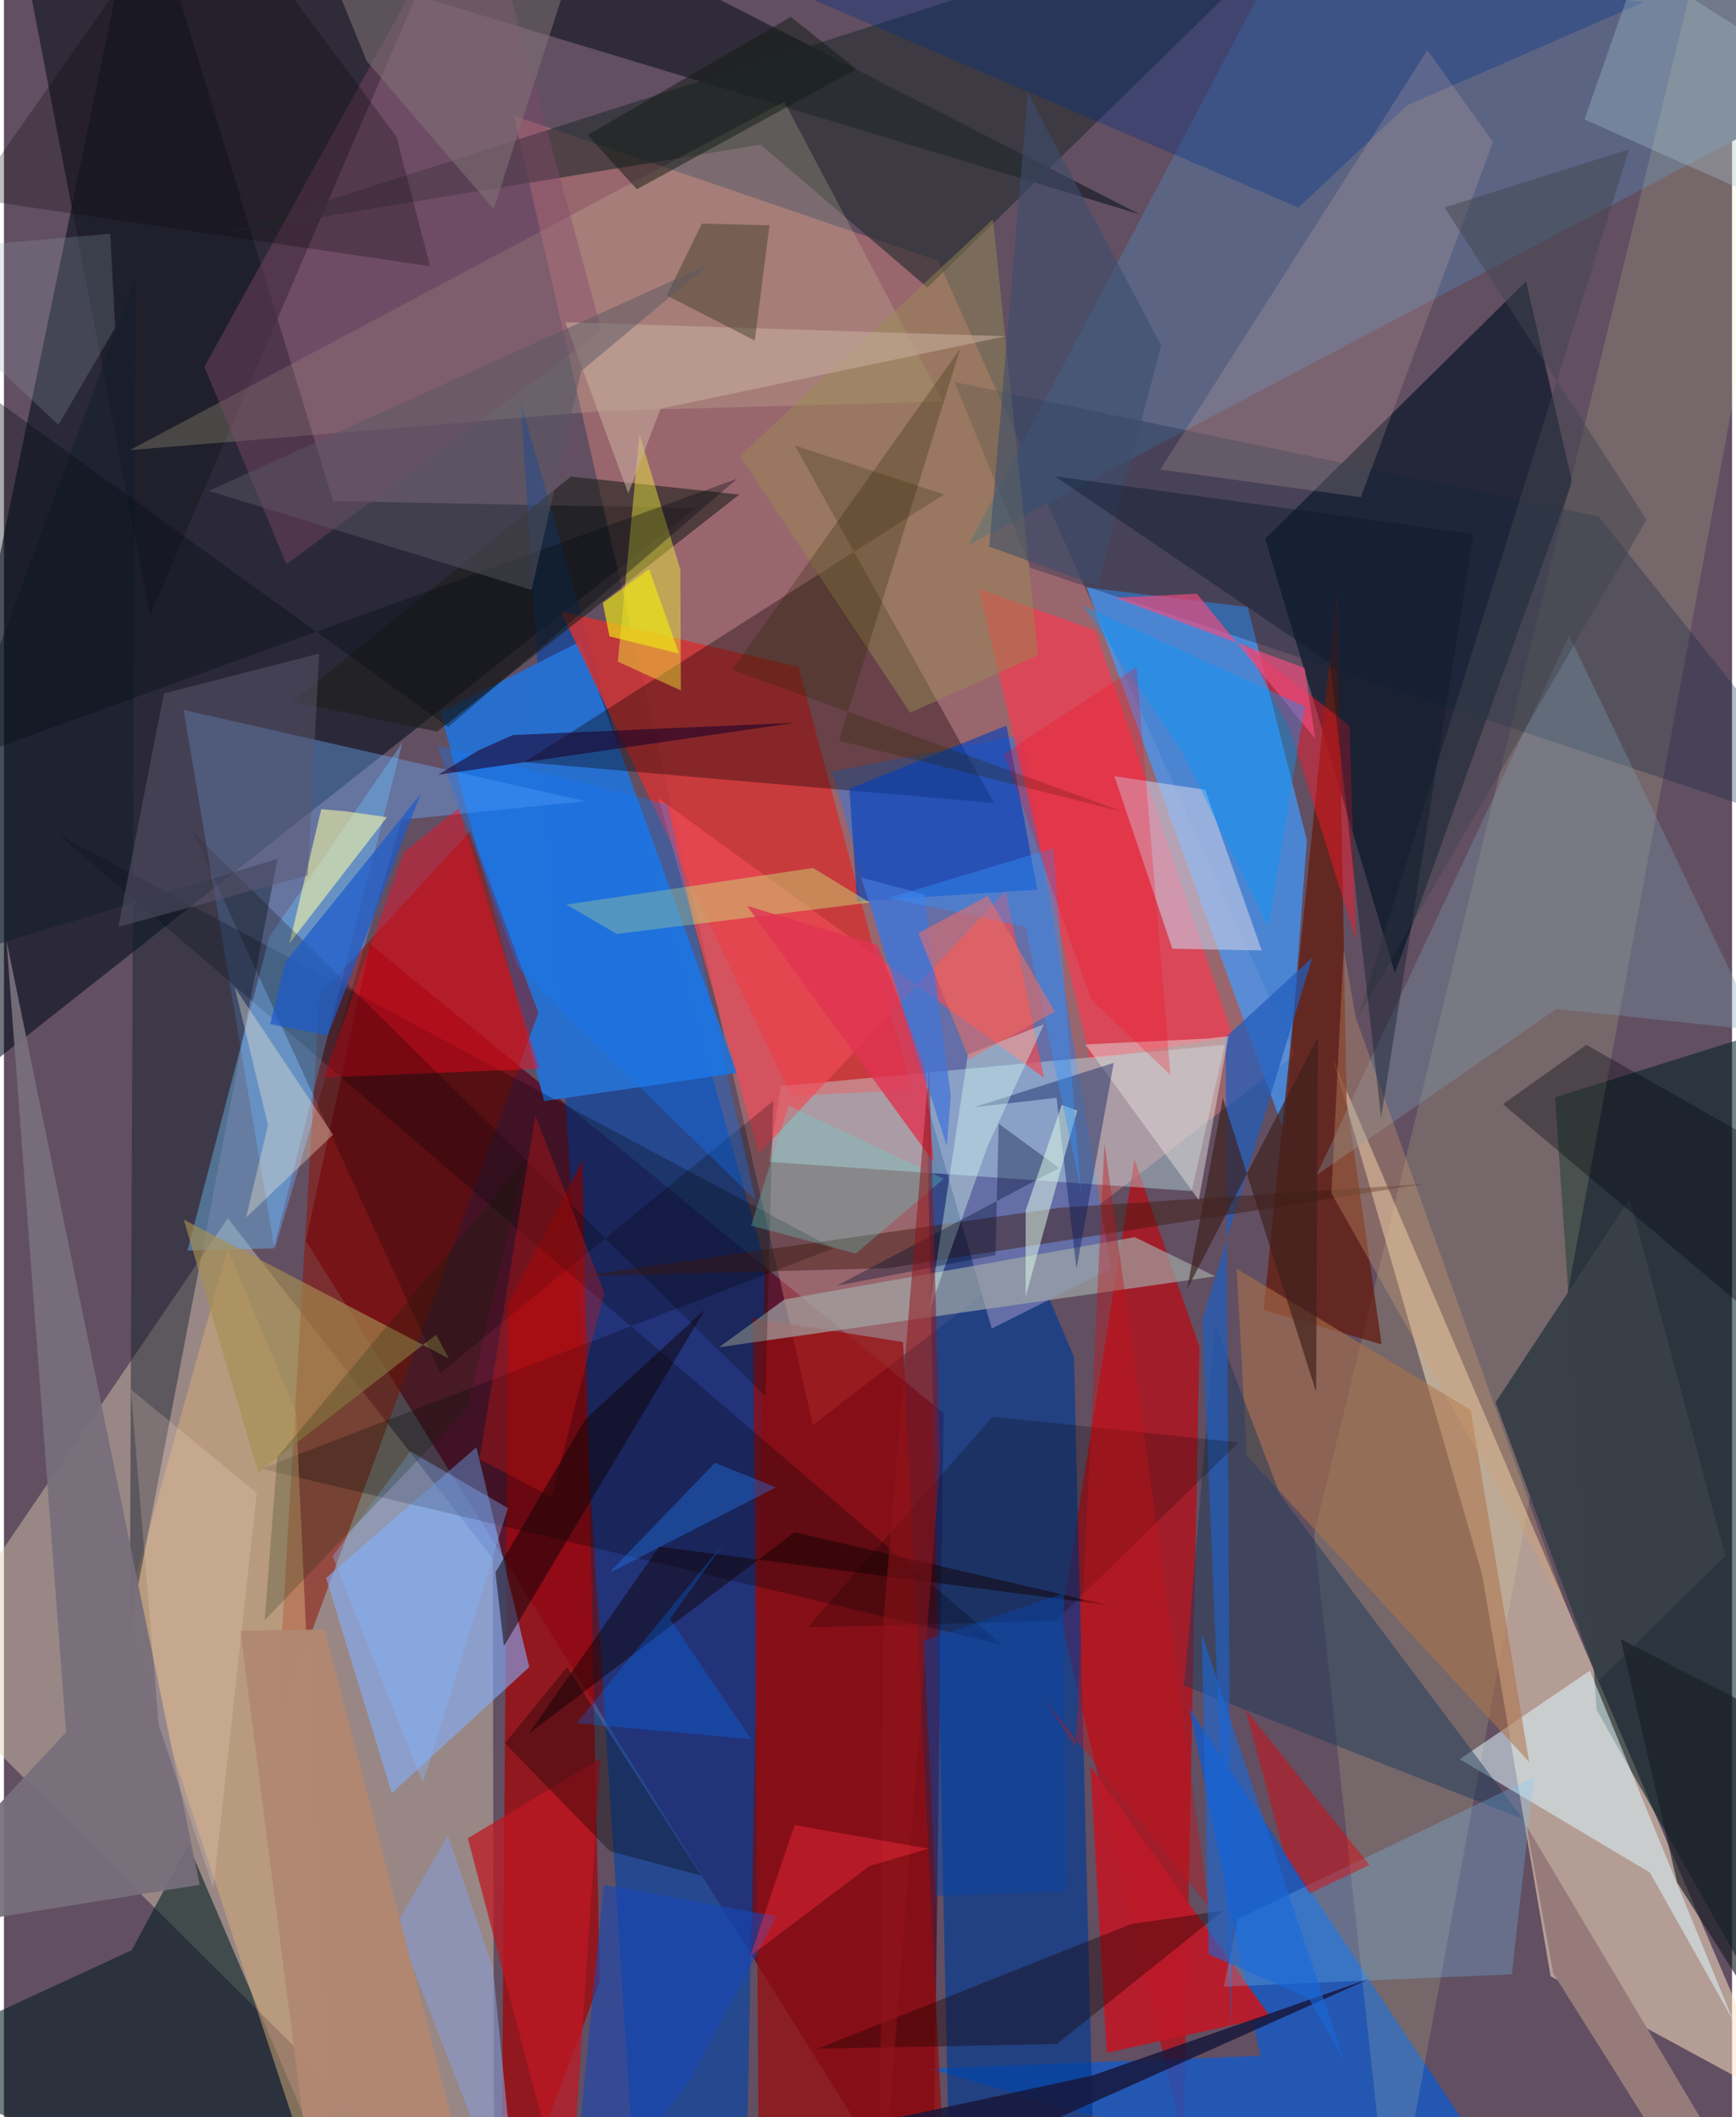 <svg xmlns="http://www.w3.org/2000/svg" width="228" height="278" viewBox="0 0 836 1024"><path fill="#624f62" d="M0 0h836v1024H0z"/><path fill="#decfb1" fill-opacity=".439" d="M236.487 753.825L108.292 589.2-41.15 809.337 237.137 1086z"/><path fill="#000d19" fill-opacity=".565" d="M334.465 245.777l-175.213-3.411L66.275-62-62 558.698z"/><path fill="#55041d" fill-opacity=".718" d="M454.555 683.495L177.147 456.69l-31.11 143.416L449.261 1086z"/><path fill="#0045a9" fill-opacity=".616" d="M368.05 610.248L249.98 194.292l56.014 874.302 52.83-.561z"/><path fill="#ff9285" fill-opacity=".349" d="M391.362 689.181L246.711 55.966l205.203 70.157 172.631 383.913z"/><path fill="#fde4c2" fill-opacity=".525" d="M642.714 511.645l214.899 503.485-109.4-59.291-33.149-194.464z"/><path fill="#429afd" fill-opacity=".718" d="M630.31 406.404l-10.72 141.588-95.729-263.895 77.835 9.527z"/><path fill="#286fce" fill-opacity=".988" d="M261.34 532.573l93.258-13.65-75.736-208.72-67.6 34.312z"/><path fill="#c70108" fill-opacity=".627" d="M546.922 560.753l31.423 90.734-7.63 384.381-59.236-252.485z"/><path fill="#1f2436" fill-opacity=".918" d="M610.145 260.628l126.198-124.559 22.289 97.072-85.744 237.54z"/><path fill="#1859c2" fill-opacity=".824" d="M745.79 1086l-298.373-85.504 160.338-6.172-34.256-168.032z"/><path fill="#003a93" fill-opacity=".655" d="M517.618 656.154L528.195 1086h-70.146l-12.672-599.377z"/><path fill="#a0090e" fill-opacity=".773" d="M288.27 958.26l-8.443-397.039-35.754 69.462-3.66 455.317z"/><path fill="#011f21" fill-opacity=".549" d="M898 1052.4L770.435 826.95l-20.058-296.226 87.642-27.465z"/><path fill="#d13334" fill-opacity=".847" d="M380.892 529.995l58.098-2.768-54.588-204.665-115.081-26.953z"/><path fill="#656ea6" d="M535.58 613.665l-57.713 28.887-77.282-269.36L492.59 355.5z"/><path fill="#6dafff" fill-opacity=".392" d="M86.894 343.338l194.235 44.144-88.624 9.026-61.573 207.788z"/><path fill="#931100" fill-opacity=".514" d="M225.75 401.826l32.798 88.065-126.741 346.052 20.823-354.521z"/><path fill="#0e0100" fill-opacity=".349" d="M478.994 388.412l-227.269-19.775L454.776 239.12l-72.185-23.655z"/><path fill="#1d1c28" fill-opacity=".714" d="M70.658 297.761L225.217-62l324.258 165.657L1.677-62z"/><path fill="#980c0d" fill-opacity=".718" d="M455.341 1057.933l-20.404-408.824-72.538-11.557L365.435 1086z"/><path fill="#e64154" fill-opacity=".824" d="M525.453 512.451l69.136-10.957-66.536-196.576-56.513-20.146z"/><path fill="#5d6585" fill-opacity=".996" d="M898 35.641V-47.48L605.727.015 466.61 263.639z"/><path fill="#001d20" fill-opacity=".565" d="M61.815 943.21l27.403-50.939L171.775 1086-62 1000.443z"/><path fill="#eff5a4" fill-opacity=".149" d="M671.045 1086L633.81 742.171 829.924-62l33.253 112.089z"/><path fill="#85b1ff" fill-opacity=".584" d="M187.603 867.291l66.523-60.987-25.562-106.305-72.689 63.193z"/><path fill="#c9f4fe" fill-opacity=".373" d="M375.766 525.356l-5.576 36.624 204.407 14.091 15.985-70.732z"/><path fill="#2b3034" fill-opacity=".663" d="M366.08 69.99l-257.317 42.347L652.493-62 446.76 139.067z"/><path fill="#bb1a29" fill-opacity=".941" d="M612.652 975.426l-87.05-121.166 2.37 42.077 5.523 96.54z"/><path fill="#000009" fill-opacity=".271" d="M401.22 603.755L124.557 710.362l358.125 85.078L25.947 403.338z"/><path fill="#651c0f" fill-opacity=".757" d="M666.456 650.226L649.554 532.31l-4.53-249.8-35.613 351.02z"/><path fill="#ef4b56" fill-opacity=".686" d="M484.604 430.986l18.534 90.316-186.496-135.166 48.63 171.678z"/><path fill="#dcf3fa" fill-opacity=".561" d="M796.26 905.688l-92.01-54.812 62.968-42.823 69.318 169.185z"/><path fill="#d6ab77" fill-opacity=".514" d="M59.184 779.344L159.826 1086l-18.523-403.05-33.102-78.989z"/><path fill="#101d2b" fill-opacity=".435" d="M132.318 415.393L60.872 787.956l2.786-653.967L-62 474.657z"/><path fill="#d3d0a4" fill-opacity=".224" d="M290.632 198.706l163.713-4.512-76.857-144.98L60.927 217.695z"/><path fill="#c8cbe4" fill-opacity=".6" d="M581.12 381.985l-43.914-6.57 28.025 83.455 43.234.825z"/><path fill="#ff0721" fill-opacity=".42" d="M193.386 412.358l-38.751 108.826L259 516.878l-39.035-125.913z"/><path fill="#6cb6f0" fill-opacity=".447" d="M130.436 603.774l-41.678 1.09 39.665-151.82 64.362-93.972z"/><path fill="#af734b" fill-opacity=".557" d="M601.247 704.166l136.626 148.04-28.329-170.3-113.192-68.27z"/><path fill="#a2a9a7" fill-opacity=".675" d="M547.014 598.368l39.03 18.957-240.083 34.281 31.617-23.088z"/><path fill="#0d2641" fill-opacity=".31" d="M898 408.274L496.633 274.688l-36.822-89.94 311.616 64.988z"/><path fill="#0040bc" fill-opacity=".616" d="M499.961 430.319l-14.977-79.398-75.95 30.574 3.68 54.496z"/><path fill="#1f201c" fill-opacity=".6" d="M274.307 230.497l81.407 8.7-146.177 114.639-70.266-14.379z"/><path fill="#776f7b" fill-opacity=".933" d="M-62 936.796l92.068-98.991-28.841-382.89L94.692 911.6z"/><path fill="#fbfd38" fill-opacity=".416" d="M327.47 333.931l-.252-58.406-19.758-65.436-10.482 109.944z"/><path fill="#1b3858" fill-opacity=".471" d="M570.929 815.265l164.041 64.57-117.71-157.042-31.269-82.106z"/><path fill="#225dbc" fill-opacity=".725" d="M593.882 980.987l-2.888-479.263 42.023-38.715-53.333 175.568z"/><path fill="#7f9fb1" fill-opacity=".329" d="M757.21 307.477l91.687 190.938-97.828-10.442-116.12 80.404z"/><path fill="#00318a" fill-opacity=".337" d="M678.813 50.936L793.431.967 247.087-62l379.155 162.437z"/><path fill="#76ccff" fill-opacity=".263" d="M740.263 859.46l-143.25 68.615-6.968 32.795 139.397-5.945z"/><path fill="#e6c3b3" fill-opacity=".188" d="M656.422 240.503l-97.035-13.4 129.226-202.88 31.761 44.495z"/><path fill="#83486a" fill-opacity=".416" d="M96.96 177.42l39.699 95.498L289.117 160.07 228.924-62z"/><path fill="#1548b8" fill-opacity=".576" d="M272.916 1086l17.249-174.407 83.54 15.275-41.56 78.922z"/><path fill="#a79051" fill-opacity=".643" d="M215.26 657.087l-128.282-67.22L123.05 712.22l86.004-66.661z"/><path fill="#bf1722" fill-opacity=".725" d="M288.593 850.507l-14.107 209.938L276.41 1086l-52.016-196.897z"/><path fill="#fcfca4" fill-opacity=".561" d="M185.284 395.24l-19.85-2.821-11.927-1.049-15.419 64.937z"/><path fill="#cbdc77" fill-opacity=".471" d="M296.45 451.694l-24.332-14.182 119.27-17.685 27.499 16.699z"/><path fill="#394048" fill-opacity=".98" d="M786.447 579.834l46.227 172.635-61.481 60.644-49.602-134.822z"/><path fill="#17163a" fill-opacity=".827" d="M526.425 1003.887L263.9 1060.663l124.657 18.058 272.094-121.689z"/><path fill="#060000" fill-opacity=".235" d="M372.122 532.54L211.077 664.091 91.302 402.27l277.12 273.034z"/><path fill="#3d180d" fill-opacity=".447" d="M510.732 584.144L277 617.446l151.16-4.12 258.392-40.654z"/><path fill="#ff1627" fill-opacity=".443" d="M650.996 351.051l3.097 103.63-31.907-101.854-22.066-41.42z"/><path fill="#e1d9d8" fill-opacity=".506" d="M523.132 505.154l54.89 75.249 14.373-79.273-9.914 1.182z"/><path fill="#e50007" fill-opacity=".435" d="M600.58 826.675l18.638 69.53 12.42 19.628 28.957-13.793z"/><path fill="#f44c80" fill-opacity=".651" d="M537.672 289.126l91.56 33.974 5.127 34.215-57.312-70.144z"/><path fill="#180000" fill-opacity=".365" d="M393.562 990.903l151.578-60.25 44.788-6.582-80.54 64.538z"/><path fill="#02145b" fill-opacity=".4" d="M509.215 530.96l-40.002 4.603 67.669-21.507-18.023 99.538z"/><path fill="#967b7a" d="M749.512 954.447L832.243 1086h25.232L736.572 883.197z"/><path fill="#988b52" fill-opacity=".459" d="M356 220.584l122.474-114.581 21.817 210.847-61.88 27.875z"/><path fill="#1c5bca" fill-opacity=".718" d="M128.802 495.354l27.807 5.435 44.976-116.75-65.236 81.064z"/><path fill="#110001" fill-opacity=".478" d="M253.966 838.43l128.486-97.37 152.08 35.377-217.574-28.319z"/><path fill="#889bcf" fill-opacity=".627" d="M214.75 887.706l21.801 64.192L249.897 1086l-60.05-155.1z"/><path fill="#0a0000" fill-opacity=".224" d="M508.726 784.034l-119.942 2.983 89.517-101.82 118.948 12.488z"/><path fill="#c7ae9e" fill-opacity=".557" d="M317.636 197.667l166.973-35.026-213.048-6.813 30.46 82.809z"/><path fill="#b28872" fill-opacity=".973" d="M232.515 1086l-77.372-297.932-40.75.737 34.041 265.062z"/><path fill="#dcfff0" fill-opacity=".384" d="M466.343 509.935l-18.731 124.129 28.275-79.763 27.271-58.93z"/><path fill="#3f3e25" fill-opacity=".463" d="M370.352 108.957l-7.132 55.759-42.588-21.809 16.984-34.756z"/><path fill="#040008" fill-opacity=".255" d="M94.326-62l95.546 128.068 16.293 62.7-222.318-32.77z"/><path fill="#5e586f" fill-opacity=".494" d="M147.03 423.445l5.418-107.337-75.06 19.309-22.066 112.822z"/><path fill="#d11512" fill-opacity=".341" d="M264.945 724.01l25.573-98.722-33.423-85.59-27.072 166.097z"/><path fill="#100309" fill-opacity=".514" d="M241.842 796.212l-4.05-35.699 43.53-74.099 57.84-53.097z"/><path fill="#3e201b" fill-opacity=".667" d="M572.368 623.508l17.313-92.35 45.115 142.08.8-171.468z"/><path fill="#000e30" fill-opacity=".353" d="M510.499 564.93l-107.627 56.961 76.768-14.858 1.593-63.518z"/><path fill="#e03351" fill-opacity=".792" d="M359.48 438.12l90.297 123.962-4.392-47.963-22.777-56.914z"/><path fill="#d5a070" fill-opacity=".322" d="M648.147 459.06l5.756 32.993 103.152 288.391-114.888-203.38z"/><path fill="#adc7d2" fill-opacity=".322" d="M898 50.926l-107.171-68.19-26.222 75.03L898 117.263z"/><path fill="#029cff" fill-opacity=".38" d="M629.263 341.71l-17.574 106.721-41.59-84.579-48.07-70.947z"/><path fill="#1279fe" fill-opacity=".325" d="M321.046 389.11l42.444 191.363-114.872-112.489-39.07-107.258z"/><path fill="#fff3d4" fill-opacity=".325" d="M111.644 477.536l16.102 66.546-10.58 44.747 42.037-40.011z"/><path fill="#02030e" fill-opacity=".337" d="M765.47 505.34l-40.313 28.71L898 679.813V580.43z"/><path fill="#64d7cc" fill-opacity=".298" d="M379.573 534.715l-18.145 58.081 50.672 13.487 42.531-36.148z"/><path fill="#1968db" fill-opacity=".588" d="M648.358 996.466l-68.934-206.415 3.43 155.158 48.325 21.292z"/><path fill="#2e2500" fill-opacity=".278" d="M403.987 358.26l58.602-189.551-110.227 155.204 188.707 68.625z"/><path fill="#e4ffea" fill-opacity=".506" d="M519.204 537.166l-24.98 89.988.069-41.77 17.422-51.021z"/><path fill="#030a14" fill-opacity=".345" d="M354.722 231.556L214.926 351.61-38.542 168.533-62 382.939z"/><path fill="#921319" fill-opacity=".525" d="M423.546 1086l29.36-379.125-5.312-191.61-22.09 268.162z"/><path fill="#827578" fill-opacity=".533" d="M139.855-57.982l149.17-2.903-52.114 162.027-61.435-71.625z"/><path fill="#595863" fill-opacity=".486" d="M99.086 237.422l156.178 47.908 24.05-105.895 61.95-51.78z"/><path fill="#ffe3d6" fill-opacity=".2" d="M74.86 834.186l-13.467-162.2 60.9 50.165-20.978 191.18z"/><path fill="#4375d7" fill-opacity=".729" d="M458.033 529.966l-12.802-97.374-30.57-8.154 41.46 129.91z"/><path fill="#84b6ff" fill-opacity=".365" d="M159.002 752.673l43.689 109.663 41.117-132.92-47.213-27.446z"/><path fill="#ede415" fill-opacity=".675" d="M289.69 291.545l3.236 16.23 33.674 8.34-14.465-40.82z"/><path fill="#002500" fill-opacity=".208" d="M224.23 681.038l27.522-119.303-119.56 143.176-6.055 78.75z"/><path fill="#3294ff" fill-opacity=".408" d="M428.111 434.253l79.597-23.99 13.285 165.715-26.77-127.64z"/><path fill="#ff0019" fill-opacity=".243" d="M547.932 322.549l-64.11 42.15 42.213 118.735 38.235 36.483z"/><path fill="#98a8ae" fill-opacity=".235" d="M51.387 113.064L-62 122.9l88.37 82.555 27.456-46.985z"/><path fill="#1b002a" fill-opacity=".573" d="M229.793 362.809l-19.85 11.935 172.667-25.16-136.387 5.928z"/><path fill="#020005" fill-opacity=".322" d="M293.035 895.282l-50.672-52.165 30.022-36.74 64.958 100.785z"/><path fill="#3c4d6c" fill-opacity=".573" d="M476.663 264.37l18.668-219.485 64.521 122.3-30.765 116.21z"/><path fill="#42464e" fill-opacity=".482" d="M786.225 72.147L655.19 491.664l139.506-240.291-97.824-151.035z"/><path fill="#f16d63" fill-opacity=".545" d="M508.387 489.288l-32.42-55.95-33.597 17.96 24.59 60.956z"/><path fill="#0070f8" fill-opacity=".298" d="M277.013 833.476l72.619-88.884-27.45 38.505 39.348 58.133z"/><path fill="#0a1929" fill-opacity=".396" d="M641.562 320.723l24.655 219.844 44.65-282.252-202.596-27.987z"/><path fill="#131b15" fill-opacity=".506" d="M306.19 91.546l-23.807-26.228L380.657 8.2l31.735 25.181z"/><path fill="#2381fd" fill-opacity=".349" d="M373.471 719.379l-80.06 41.108 1.242-1.793 49.28-51.147z"/><path fill="#0745a9" fill-opacity=".459" d="M450.788 916.984l-5.725-123.427 67.605-22.786 1.49 143.83z"/><path fill="#181e26" fill-opacity=".643" d="M849.045 827.178L782.15 792.83l27.272 117.607L898 1050.712z"/><path fill="#c51419" fill-opacity=".392" d="M502.988 821.664l79.82 100.572-50.397-369.284-13.895 291.863z"/><path fill="#f72b3d" fill-opacity=".435" d="M418.583 902.587l28.682-8.462-64.773-11.351-21.367 63.214z"/></svg>